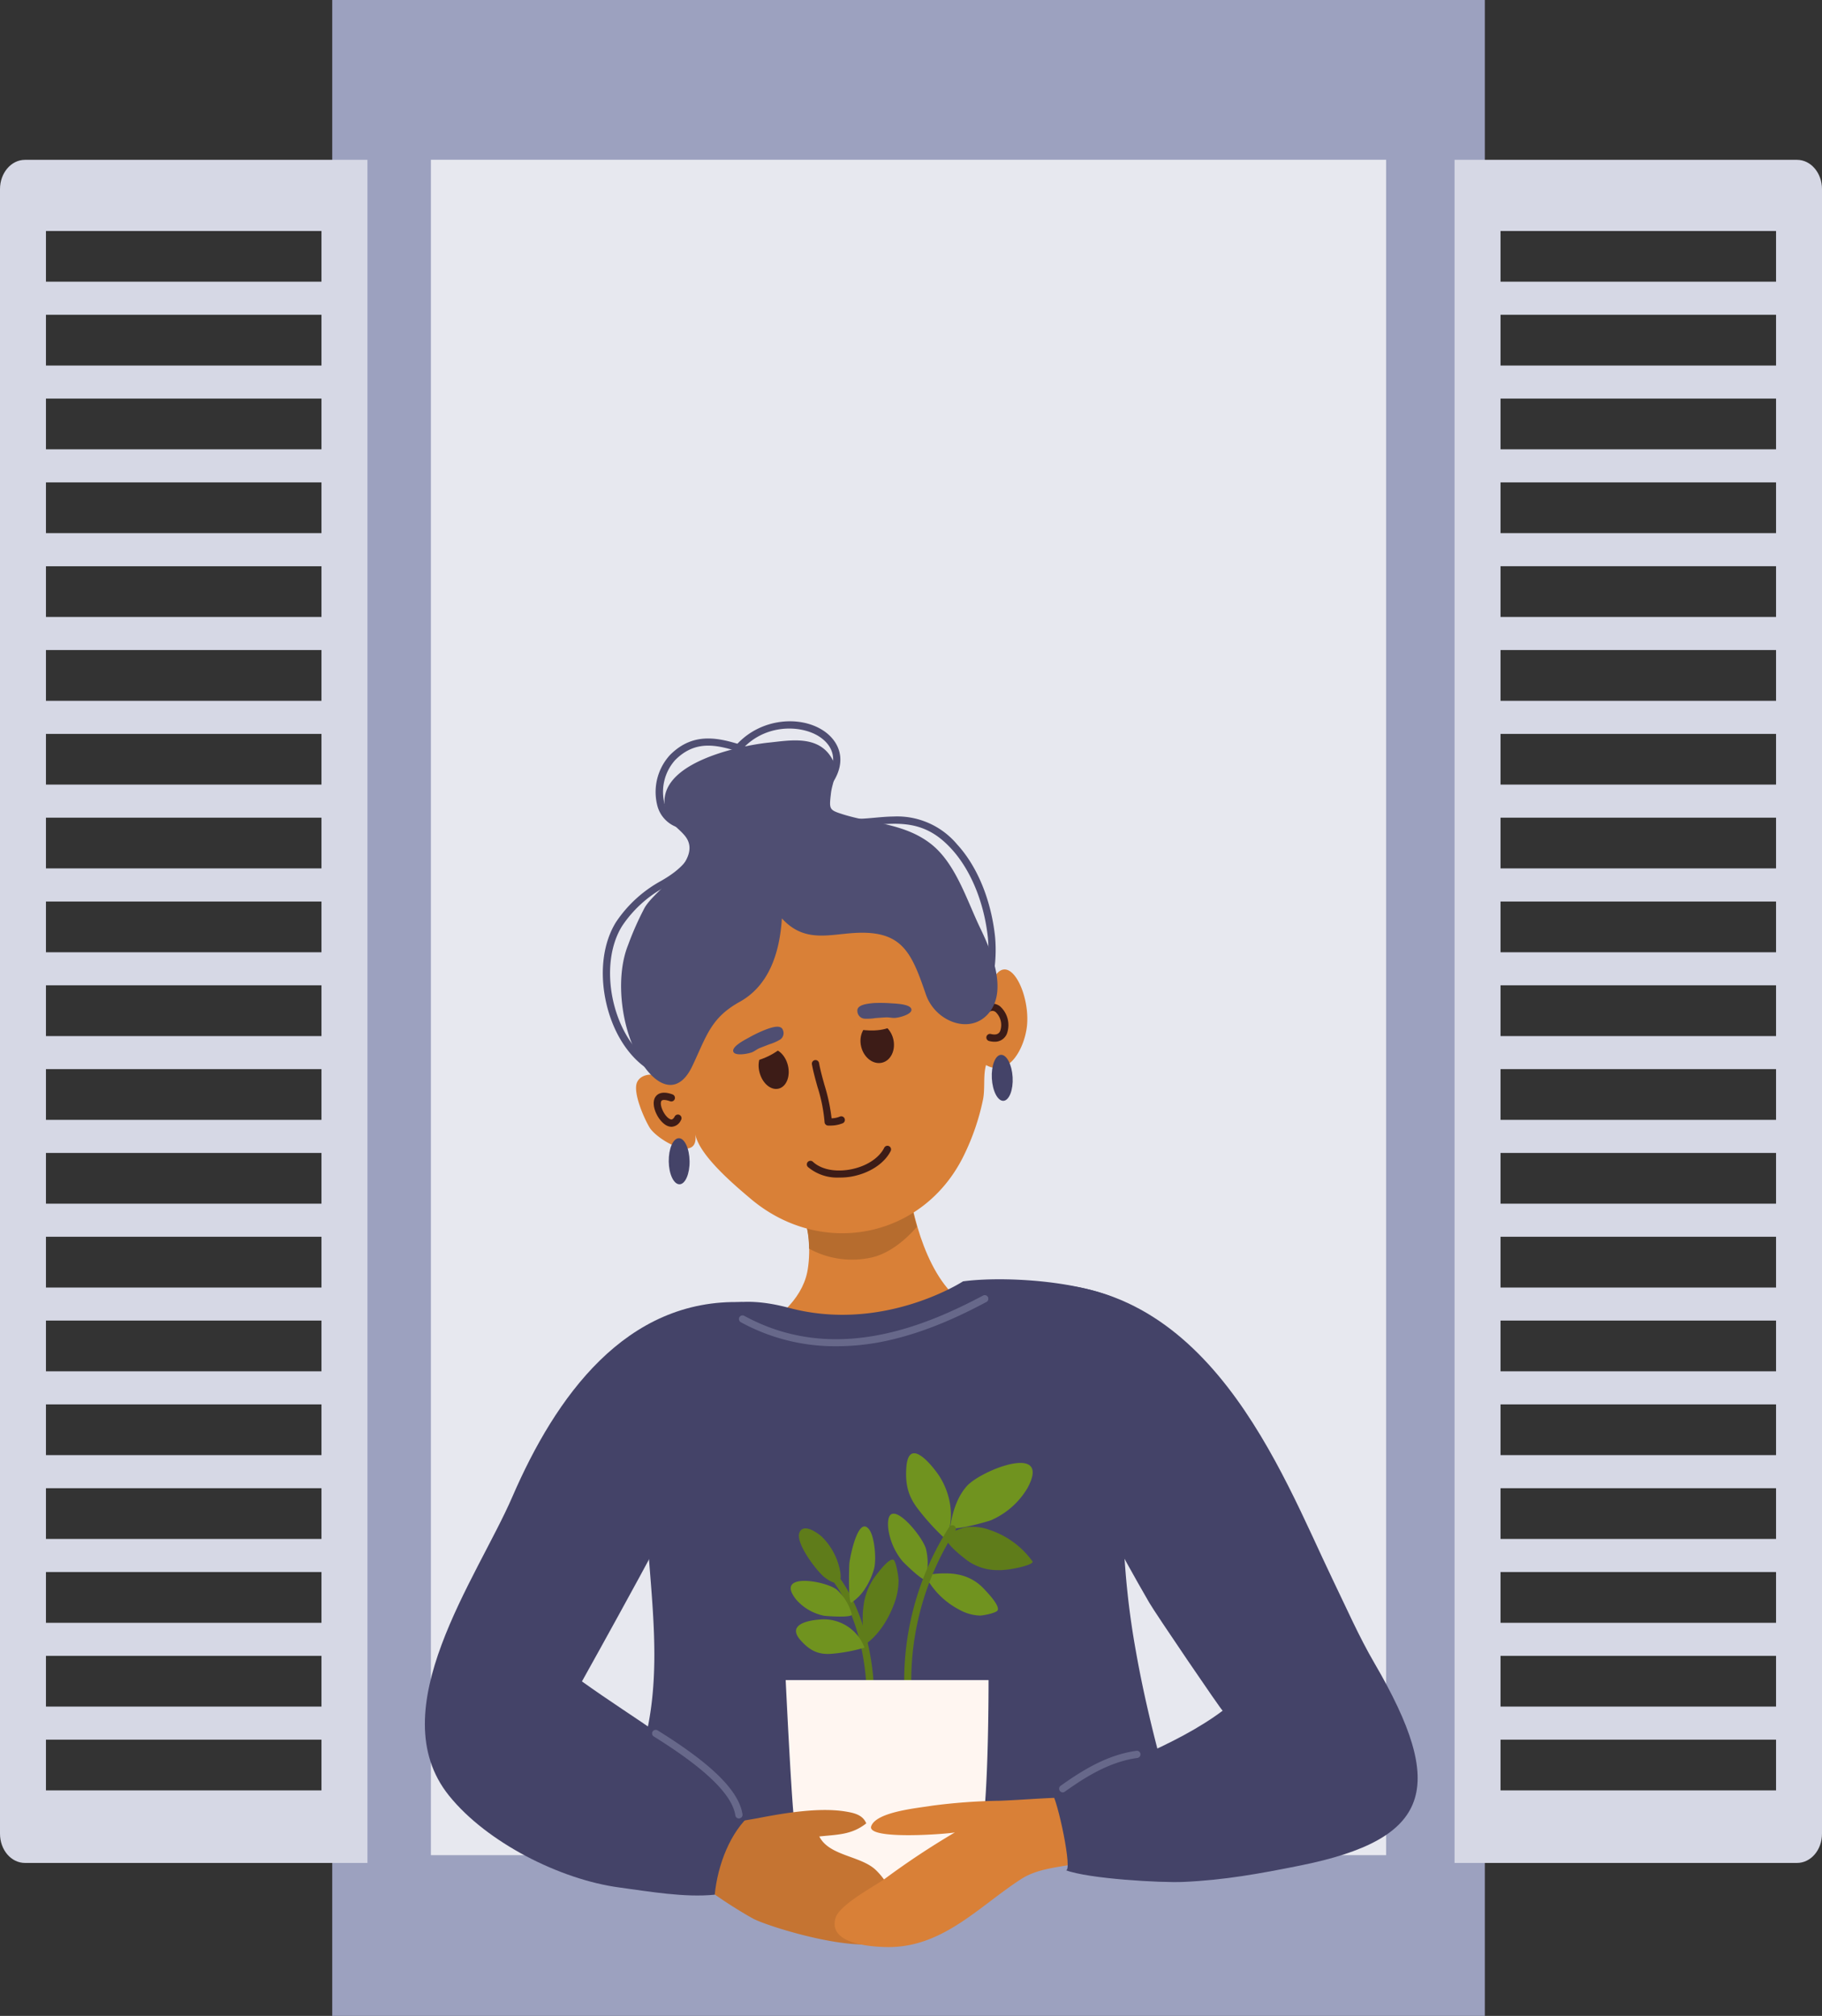 <svg xmlns="http://www.w3.org/2000/svg" width="446.9" height="494.43" viewBox="0 0 446.9 494.43" style=""><rect x="0" y="0" width="446.9" height="494.43" fill="#333333" stroke="none"/><g><title>Corona94_358081514 (2)</title><g data-name="Layer 2"><path fill="#9ca1bf" d="M81.49 0H364.2v494.43H81.49z"></path><path fill="#9ca1bf" d="M94.04 19.64h257.6v454.9H94.04z"></path><path fill="#fff" opacity=".5" d="M105.7 39.19h234.28v415.8H105.7z"></path><path fill="#fff" opacity=".5" d="M105.7 39.19h234.28v415.8H105.7z"></path><path d="M6.13 39.2C2.74 39.2 0 42.42 0 46.38v403.35c0 4 2.74 7.18 6.13 7.18h84V39.2zm72.72 399.92H11.27v-12.44h67.58zm0-20.56H11.27v-12.44h67.58zm0-20.55H11.27v-12.45h67.58zm0-20.56H11.27V365h67.58zm0-20.56H11.27v-12.44h67.58zm0-20.56H11.27v-12.44h67.58zm0-20.55H11.27v-12.45h67.58zm0-20.56H11.27v-12.44h67.58zm0-20.56H11.27v-12.44h67.58zm0-20.55H11.27v-12.45h67.58zm0-20.56H11.27v-12.44h67.58zm0-20.56H11.27v-12.44h67.58zm0-20.56H11.27V180h67.58zm0-20.55H11.27v-12.45h67.58zm0-20.56H11.27v-12.44h67.58zm0-20.56H11.27v-12.44h67.58zm0-20.56H11.27V97.76h67.58zm0-20.55H11.27V77.2h67.58zm0-20.56H11.27V56.65h67.58z" fill="#d6d8e5"></path><path d="M440.77 39.2c3.39 0 6.13 3.22 6.13 7.18v403.35c0 4-2.74 7.18-6.13 7.18h-84V39.2zm-72.72 399.92h67.58v-12.44h-67.58zm0-20.56h67.58v-12.44h-67.58zm0-20.55h67.58v-12.45h-67.58zm0-20.56h67.58V365h-67.58zm0-20.56h67.58v-12.44h-67.58zm0-20.56h67.58v-12.44h-67.58zm0-20.55h67.58v-12.45h-67.58zm0-20.56h67.58v-12.44h-67.58zm0-20.56h67.58v-12.44h-67.58zm0-20.55h67.58v-12.45h-67.58zm0-20.56h67.58v-12.44h-67.58zm0-20.56h67.58v-12.44h-67.58zm0-20.56h67.58V180h-67.58zm0-20.55h67.58v-12.45h-67.58zm0-20.56h67.58v-12.45h-67.58zm0-20.56h67.58v-12.44h-67.58zm0-20.56h67.58V97.76h-67.58zm0-20.55h67.58V77.2h-67.58zm0-20.56h67.58V56.65h-67.58z" fill="#d6d8e5"></path><path d="M184.17 327.41c16.1 2.1 40.38 2.26 55-6.15-10.56-4.56-15-20.82-16.43-31-5.54 2.39-21.08 10-27.1 7.13C199 299 198.78 308.32 198 312c-1.43 7-7.88 12.06-13.83 15.41z" fill="#d98037"></path><path d="M291.34 455.13c-4.95-16.44-9.68-32.95-12.67-49.81a200.09 200.09 0 0 1-3.16-30.05c-.39-15.87 15.46-36.84 5.2-51.68-6.34-9.16-33.06-10.88-44.5-9.32 0 0-19.47 12.66-42.6 6.52-11.2-3-21.73-2.25-27.79 9.21-17.46 33.06 2.64 69-9.45 102.72-2.3 6.41-4.11 14.84-3.22 22.41z" fill="#444368"></path><path d="M213.91 308.39c3.88-.93 7.7-3.72 11-7.51a76.82 76.82 0 0 1-2.26-10.64c-5.54 2.39-21.08 10-27.1 7.13 2.16 1 2.86 5.09 2.9 8.88a22 22 0 0 0 15.46 2.14z" fill="#b66c2e"></path><path d="M236.32 283.58a57.48 57.48 0 0 0 4.79-13.89c.55-2.74 0-5.86.74-8.47 5.84 3.21 9.58-4.58 10.06-9.77.77-8.32-4.94-19.2-8.71-10.44-1.39-8-5.35-16.76-11.26-22-23.41-20.69-57-14.18-70.19 14-4.75 10.2-5.8 21.19 1.08 31.58-1.85-1.53-5.56-1.45-6.58.87-1.09 2.51 1.8 9 3.11 11.13 2 3.15 12.37 9 11.15 1.33.65 5.23 9.85 12.91 13.57 16.06 17.31 14.66 42.24 9.78 52.24-10.4z" fill="#d98037"></path><path d="M166.67 290.46c1.41 0 2.52-2.57 2.47-5.68s-1.23-5.64-2.64-5.62-2.51 2.58-2.47 5.7 1.23 5.62 2.64 5.6z" fill="#444368"></path><path d="M245.51 258.71c-1.4.08-2.4 2.67-2.23 5.79s1.45 5.57 2.85 5.49 2.42-2.67 2.25-5.77-1.46-5.58-2.87-5.51z" fill="#444368"></path><path d="M193.25 261.27c.67 2.68-.34 5.25-2.26 5.73s-4-1.3-4.7-4 .34-5.25 2.26-5.73 4.03 1.32 4.7 4z" fill="#3d1c17"></path><path d="M219.09 254.79c.67 2.68-.54 5.3-2.71 5.84s-4.47-1.19-5.14-3.87.54-5.3 2.7-5.84 4.47 1.19 5.15 3.87z" fill="#3d1c17"></path><path d="M203.51 276.06h-.4a.89.89 0 0 1-.86-.85 38.87 38.87 0 0 0-1.73-8.62c-.52-1.85-1.05-3.77-1.38-5.6a.89.89 0 0 1 1.75-.31c.31 1.75.81 3.54 1.34 5.44a44.68 44.68 0 0 1 1.74 8.16 5.62 5.62 0 0 0 2-.41.89.89 0 0 1 .74 1.62 8 8 0 0 1-3.2.57z" fill="#3d1c17"></path><path d="M205.77 288.81a11.08 11.08 0 0 1-7.61-2.6.88.88 0 0 1 0-1.25.88.88 0 0 1 1.25 0c2 1.84 5.37 2.54 9.08 1.88 3.88-.7 7.09-2.74 8.39-5.33a.88.88 0 0 1 1.19-.4.9.9 0 0 1 .39 1.2c-1.54 3.07-5.24 5.48-9.66 6.27a16.32 16.32 0 0 1-3.03.23z" fill="#3d1c17"></path><path d="M182.82 259.91c.41.84 3 .44 5.7-.89s4.62-3.11 4.21-3.95-3-.44-5.7.89-4.63 3.11-4.21 3.95z" fill="#d98037"></path><path d="M208.79 251.24c0 .94 2.53 1.59 5.57 1.49 4.38-.15 5.45-1.91 5.45-1.91 0-.94-2.53-1.6-5.58-1.49s-5.48.97-5.44 1.91z" fill="#d98037"></path><path d="M164.73 276.36a2.77 2.77 0 0 1-1.18-.29c-2-1-3.84-4.57-3-6.65.29-.68 1.29-2.14 4.41-1a.9.9 0 0 1 .54 1.14.89.89 0 0 1-1.14.53c-.56-.2-1.9-.6-2.17 0-.46 1.08.82 3.74 2.11 4.36.26.13.66.33 1.16-.56a.89.89 0 1 1 1.55.86 2.69 2.69 0 0 1-2.28 1.61z" fill="#3d1c17"></path><path d="M243.91 255.5a5.21 5.21 0 0 1-1.31-.18.89.89 0 0 1-.64-1.08.9.9 0 0 1 1.08-.64c1.73.45 2.16-.45 2.29-.75a4.38 4.38 0 0 0-1.12-4.63c-.25-.19-1-.74-2.37.54a.89.89 0 0 1-1.22-1.29c2.19-2.07 4-1.17 4.63-.69a6.17 6.17 0 0 1 1.69 6.83 3.17 3.17 0 0 1-3.03 1.89z" fill="#3d1c17"></path><path d="M227.11 243.92c-3.4-9.9-5.61-15.38-16.26-15.15-7 .15-13.27 2.84-19.07-3.52-.53 8.5-3.19 16.49-10.34 20.46s-8.12 8.39-11.65 15.8c-3.1 6.5-7.79 5.7-11.84 0-5.44-7.66-7.3-21.25-3.9-29.71a73.68 73.68 0 0 1 4.08-9.19c2.73-4.71 14.69-11.73 9.85-17.63-1.54-1.88-3.61-2.94-4.47-5.45-4.25-12.31 18.38-16.71 25-17.39 5.37-.55 12.64-2.05 15.85 4.47 1.34 2.73-.21 5.21-.53 7.84-.47 4-.5 4.18 2.71 5.21 7.26 2.33 15.19 2.23 21.69 7.24 6.18 4.76 8.9 13.91 12.26 20.86 2.76 5.71 6.56 15 2.19 20.53-4.5 5.71-13.26 2.35-15.57-4.37z" fill="#4f4e72"></path><path d="M158.84 262a.92.92 0 0 1-.52-.17c-4.76-3.4-8.33-9.45-9.79-16.61s-.52-14.12 2.57-19.07a31.33 31.33 0 0 1 11-10.07c5.64-3.21 7.55-6 10.1-12.07a.89.89 0 1 1 1.64.68c-2.9 6.94-5.23 9.72-10.86 12.93a29.48 29.48 0 0 0-10.37 9.47c-6 9.58-2.51 26.69 6.76 33.3a.88.88 0 0 1 .2 1.23.86.86 0 0 1-.73.38z" fill="#4f4e72"></path><path d="M242.79 240h-.14a.88.88 0 0 1-.74-1 35 35 0 0 0 .4-9.05c-.93-8.59-4.16-16.49-8.86-21.66-4.09-4.49-8.24-6.31-14.27-6.25-1.5 0-3 .15-4.52.28-4.86.44-9.89.89-14.22-2.94a.9.9 0 0 1-.07-1.26.88.88 0 0 1 1.25-.07c3.76 3.33 8.19 2.93 12.88 2.51 1.52-.14 3.09-.28 4.66-.3a19.17 19.17 0 0 1 15.6 6.84c5 5.44 8.35 13.7 9.31 22.66a35.84 35.84 0 0 1-.41 9.51.88.88 0 0 1-.87.73z" fill="#4f4e72"></path><path d="M167.43 203.2h-.18a7.64 7.64 0 0 1-6-5.53 13.44 13.44 0 0 1 3.09-12.5c6.23-6.26 13.1-3.94 19.74-1.71l1.37.46a.89.89 0 0 1-.56 1.69l-1.38-.47c-6.69-2.25-12.46-4.19-17.91 1.28a11.69 11.69 0 0 0-2.6 10.72 5.87 5.87 0 0 0 4.64 4.3.89.89 0 0 1-.18 1.76z" fill="#4f4e72"></path><path d="M203.47 192.42a.86.86 0 0 1-.48-.14.89.89 0 0 1-.26-1.23c2.62-4 2.05-7.75-1.57-10.25-4.65-3.21-14.56-3.49-20.28 4.38a.89.89 0 0 1-1.24.2.89.89 0 0 1-.2-1.24c5.84-8 16.67-9 22.73-4.8 3.44 2.38 5.79 6.95 2.05 12.68a.9.9 0 0 1-.75.4z" fill="#4f4e72"></path><path d="M218.79 246.09a36.21 36.21 0 0 0-4.43-.08c-1.78.16-4.24.45-4.06 2a1.9 1.9 0 0 0 1.67 1.83 12.73 12.73 0 0 0 2.74-.14c.86-.06 1.69-.13 2.56-.17s1.43.16 2.2.13c1.33-.09 3.94-.87 4.08-1.88.19-1.4-3.2-1.61-4.76-1.69z" fill="#4f4e72"></path><path d="M183.56 254.56c-1.39.73-4.36 2.37-3.61 3.53.57.86 3.25.44 4.5 0 .7-.29 1.21-.77 1.93-1.06l2.38-.92a12 12 0 0 0 2.54-1.11 1.88 1.88 0 0 0 .73-2.37c-.48-1.44-2.82-.66-4.5 0a32.54 32.54 0 0 0-3.97 1.93z" fill="#4f4e72"></path><g><path d="M213.44 415.55a.89.89 0 0 1-.89-.86c-.25-9-3-21.4-10-29.06a.9.9 0 0 1 .06-1.26.89.89 0 0 1 1.25.06c7.34 8 10.24 20.86 10.51 30.21a.89.89 0 0 1-.87.91z" fill="#5f7c1a"></path><path d="M220.4 387.54a16.25 16.25 0 0 1-1.16 6c-1.38 3.72-3.79 7.46-6.79 9.6-.68.49-1.08-6-.7-8.74a15.37 15.37 0 0 1 2.88-7.72c.67-.87 3.45-4.68 4.53-4.1.65.34 1.21 4.1 1.24 4.96z" fill="#5f7c1a"></path><path d="M240.41 396.24a11.06 11.06 0 0 1-5.14-1.46 19.48 19.48 0 0 1-8.14-8c-.41-.8 5.16-1.15 7.53-.66a11.51 11.51 0 0 1 6.6 3.48c.73.79 4 4.09 3.45 5.33-.31.7-3.56 1.29-4.3 1.31z" fill="#70931f"></path><path d="M236.86 374.58a12.28 12.28 0 0 1 6 .7 21.09 21.09 0 0 1 10.38 7.66c.58.85-5.72 2.28-8.49 2.15a12.69 12.69 0 0 1-8-2.74c-.95-.77-5.09-3.93-4.66-5.44.31-.91 3.91-2.18 4.77-2.33z" fill="#5f7c1a"></path><path d="M204.15 405.6a40.83 40.83 0 0 0 7.89-1.49 10.64 10.64 0 0 0-10.74-6.92c-3.07.2-8.49 1.23-4.83 5.22 2.35 2.59 4.47 3.48 7.68 3.19z" fill="#70931f"></path><path d="M225.2 370.15a58 58 0 0 0 6.71 7.34c2.59-5.2 1.14-11.91-2.08-16.28-2.31-3.13-6.93-8.16-7.51-1.48-.32 4.27.38 7.2 2.88 10.42z" fill="#70931f"></path><path d="M208.93 395.92c.31.94-6.44.45-6.86.35a12.25 12.25 0 0 1-6.82-4c-5.35-6.75 7.3-4.56 10-2.38a12.76 12.76 0 0 1 3.68 6.03z" fill="#70931f"></path><path d="M227 387.28c-.23 1-5.42-4.08-5.7-4.45a15.84 15.84 0 0 1-3.43-7.95c-.84-9.12 8.21 1.38 9.25 5a14.62 14.62 0 0 1-.12 7.4z" fill="#70931f"></path><path d="M233.06 374.43c-.24 1.45 9.4-1.3 10-1.57A19.31 19.31 0 0 0 252 365c6.19-11.37-11.58-4.36-14.94-.42-2.31 2.66-3.41 6.22-4 9.85z" fill="#70931f"></path><path d="M212.27 389.49a11.35 11.35 0 0 1-3.42 3.56c-.84.51-.59-9.08-.51-9.69.29-2.24 2.26-11.73 4.87-8.2 1.34 1.82 1.79 7.35 1.18 9.61a17.55 17.55 0 0 1-2.12 4.72z" fill="#70931f"></path><path d="M202.18 386.8c-1.75-1.38-7.15-8.31-6.09-10.92 1-2.41 4.43.06 5.52 1.05a15.93 15.93 0 0 1 4.45 8.39c.72 3.89-1.52 3.32-3.88 1.48z" fill="#5f7c1a"></path><path d="M222.66 413.28a.88.88 0 0 1-.88-.89 70 70 0 0 1 11-37.81.89.89 0 1 1 1.5.94 68.26 68.26 0 0 0-10.77 36.87.88.88 0 0 1-.88.89z" fill="#5f7c1a"></path><path d="M235 466.13h-34a60.26 60.26 0 0 1-6.29-20.3c-.72-7-2-33.76-2-33.76h49.76s.07 27.94-1.67 37.34c-1.92 10.59-5.8 16.72-5.8 16.72z" fill="#fff6f1"></path></g><path d="M219.81 473.06c-1 9-31.12-.3-35.14-2.52-5.29-2.93-23.7-14.24-22.12-21.35-.14.61 20.62-2.73 23.39-3.27 6.37-1.24 15.06-2.7 21.54-1.61 2.31.38 4.15.91 5 2.89-3.62 2.87-7.12 2.73-11.52 3.22 2.41 4.77 10 4.69 13.76 8.13a16.82 16.82 0 0 1 5.09 14.51z" fill="#c57432"></path><path d="M275.93 442c6.24 1.32-5.2 12.92-7.33 13.78-5.74 2.3-12.71 1.67-18 5-10.48 6.72-19.41 17.08-33.3 16.76-4.76-.11-14-1.05-12.4-7 .87-3.34 9.31-7.72 12.16-9.76a195.84 195.84 0 0 1 17.16-11.36c-1.23.34-21.83 2-20.52-1.55s11.58-4.43 14.91-5a142.11 142.11 0 0 1 16.62-1.21c10.21-.39 20.54-1.8 30.7.34z" fill="#d98037"></path><path d="M318.79 457.57c32.51-6.51 36.08-19.2 18.39-49.56-3.89-6.66-7-13.8-10.37-20.75-12.53-26.05-30.65-75.59-76.65-72.33 10 10.61 14.22 33.46 14.74 37.43 2 14.87 9.66 27.94 17 40.73 1.39 2.44 17.81 26.61 18 26.48-11.41 8.58-29.05 14.86-42 19.95 1.53 1.81 5.33 19.86 3.49 19.16 5.57 2.13 23.39 3.13 28.84 2.89 10.09-.45 18.71-2.02 28.56-4z" fill="#444368"></path><path d="M180.22 440.49c-11.55-11.67-24.14-18.54-37.48-28.1 0 0 27.93-50 29.48-55.53 1.91-6.87 1.85-14.4 3.84-21.14 1.56-5.24 5.32-10.68 6.07-16.35-28.69-1-45.89 23.3-56.46 47.74-8.61 19.91-32.46 52.28-15.53 73.3 9.27 11.52 27.32 20.59 41.77 22.52 7.42 1 16 2.51 23.4 1.77.73-7.39 3.82-15.38 9-19.84-1.31-1.53-2.72-2.98-4.09-4.37z" fill="#444368"></path><g opacity=".4"><path d="M181.24 446a.87.87 0 0 1-.87-.75c-.81-5.15-7.35-11.48-20-19.35a.88.88 0 0 1-.29-1.22.89.89 0 0 1 1.22-.28c13.31 8.26 19.92 14.8 20.82 20.58a.88.88 0 0 1-.74 1z" fill="#9ca1bf"></path></g><g opacity=".4"><path d="M260.66 439.6a.89.89 0 0 1-.51-1.61c5.43-3.87 11.44-7.58 18.58-8.58a.88.88 0 0 1 1 .75.89.89 0 0 1-.75 1c-6.77.94-12.55 4.53-17.8 8.27a.91.91 0 0 1-.52.17z" fill="#9ca1bf"></path></g><g opacity=".4"><path d="M205.06 330.18a48.12 48.12 0 0 1-23.35-5.89.9.9 0 0 1-.36-1.21.89.89 0 0 1 1.21-.35c21.79 11.88 43.88 2.82 58.61-5a.89.89 0 0 1 .83 1.57c-6.19 3.3-15.67 7.93-26.43 9.93a58 58 0 0 1-10.51.95z" fill="#9ca1bf"></path></g></g></g></svg>